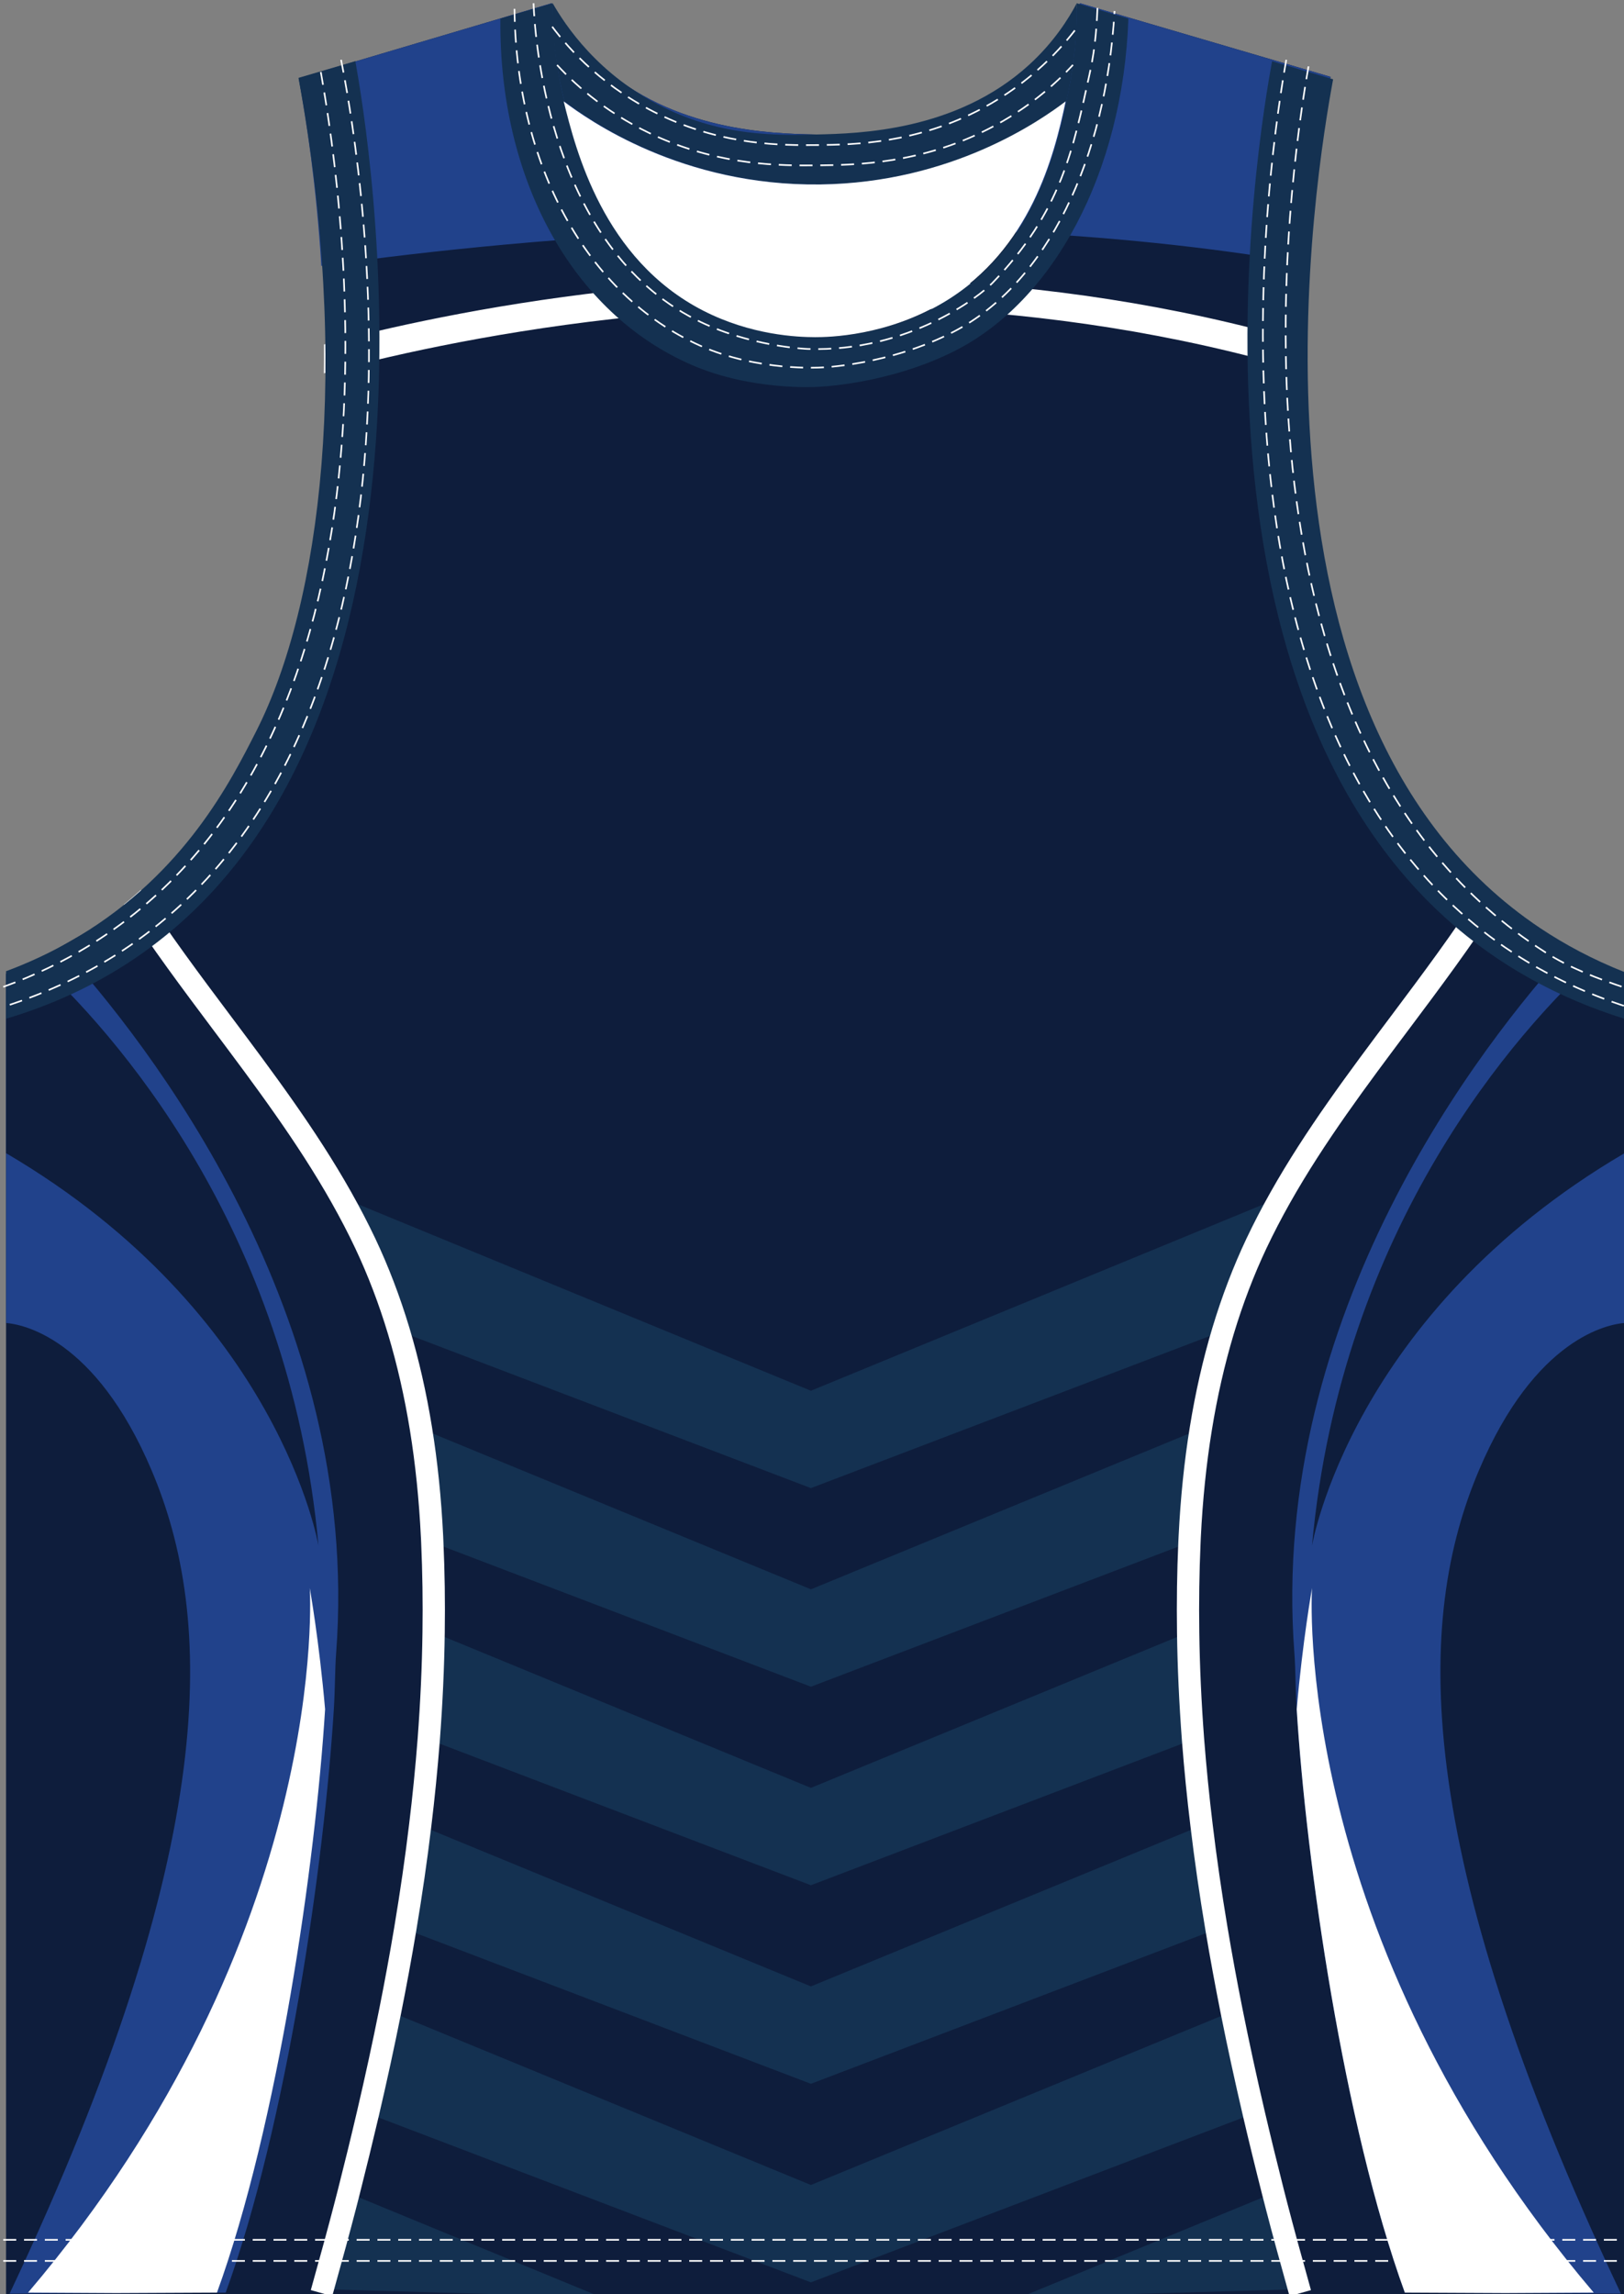 <?xml version="1.0" encoding="utf-8"?>
<!-- Generator: Adobe Illustrator 19.1.0, SVG Export Plug-In . SVG Version: 6.00 Build 0)  -->
<svg version="1.1" id="Layer_1" xmlns="http://www.w3.org/2000/svg" xmlns:xlink="http://www.w3.org/1999/xlink" x="0px" y="0px"
	 viewBox="0 0 500 706" style="enable-background:new 0 0 500 706;" xml:space="preserve">
<rect x="0" y="0" width="500" height="706" fill="#808080" stroke="none"/>
<style type="text/css">
	<![CDATA[
	@font-face{font-family:'codaheavy';src:url('/fonts/coda-heavy-webfont.woff') format('woff')}
	text{font-family:Impact,codaheavy,sans-serif}
	.Colour1.fill{fill:#0E1D3C;}
	.Colour2.fill{fill:#21428B;}
	.Colour3.fill{fill:#FFFFFF;}
	.Colour4.fill{fill:#143151;}
	.NeckAndArmTrim.fill{fill:#143151;}
	.st0{fill:#FFFFFF;}
	.st1{fill:none;stroke:#FFFFFF;stroke-width:0.5;stroke-miterlimit:10;stroke-dasharray:4,2.4;}
	]]>
</style>
<path class="Colour1 fill" d="M1.86,706.14h498.29V299.51c-7.76-2.92-15.22-6.52-22.18-10.72c-32.81-19.76-47.28-48.32-55.05-63.67
	c-17.74-35.04-30.51-106.33-13.24-201.47L332.53,1c-5.71,9.78-16.23,23.03-34.3,31.92c-15.44,7.59-29.78,8.57-40.55,8.57
	c-2.52,0-4.91-0.05-7.16-0.11c-12.97-0.3-43.34-0.99-66.09-21.68c-5.9-5.36-10.82-11.65-14.64-18.69L91.99,24.08
	c8.53,46.9,37.61,203.84-64.5,262.24c-8.22,4.7-16.5,9.78-25.63,13.44V706.14z"/>
<path class="Colour1 fill" d="M477.38,705.9c0,0-37.39-41-54.04-88.63c0,0,2.51,54.25,26.31,88.55L477.38,705.9z"/>
<path class="Colour1 fill" d="M21.94,705.9c0,0,37.39-41,54.04-88.63c0,0-2.51,54.25-26.31,88.55L21.94,705.9z"/>

<g>
	<path class="Colour4 fill" d="M394.21,368.51c-2.61,4.62-5.07,9.33-7.35,14.14c-4.13,8.72-7.52,17.74-10.3,26.96l-126.9,48.37
		l-126.91-48.37c-2.78-9.22-6.17-18.24-10.3-26.96c-2.28-4.81-4.73-9.52-7.35-14.14l144.56,59.51L394.21,368.51z"/>
	<path class="Colour4 fill" d="M369.72,439.7c-1.79,11.02-2.87,22.17-3.41,33.31c-0.03,0.56-0.06,1.1-0.07,1.66l-116.57,44.43
		l-116.57-44.43c-0.02-0.56-0.05-1.1-0.07-1.66c-0.54-11.14-1.62-22.29-3.41-33.31l120.06,49.43L369.72,439.7z"/>
	<path class="Colour4 fill" d="M367.33,535.35L249.66,580.2l-117.67-44.85c0.83-10.97,1.36-21.96,1.5-32.95l116.17,47.84l116.16-47.84
		C365.97,513.39,366.5,524.38,367.33,535.35z"/>
	<path class="Colour4 fill" d="M374.56,593.7l-124.9,47.61L124.75,593.7c1.77-10.6,3.33-21.24,4.61-31.89l120.3,49.53l120.29-49.53
		C371.23,572.47,372.79,583.1,374.56,593.7z"/>
	<path class="Colour4 fill" d="M386.03,650.44l-136.37,51.98l-136.38-51.98c2.43-10.4,4.71-20.84,6.8-31.34l129.58,53.35l129.57-53.35
		C381.33,629.6,383.61,640.04,386.03,650.44z"/>
	<path class="Colour4 fill" d="M399.94,704.52L314.18,707l6.03-2.48l71.81-29.57c0.35,1.36,0.7,2.71,1.05,4.08
		C395.28,687.55,397.57,696.05,399.94,704.52z"/>
	<path class="Colour4 fill" d="M99.38,704.52l85.76,2.48l-6.03-2.48l-71.81-29.57c-0.35,1.36-0.7,2.71-1.05,4.08
		C104.04,687.55,101.75,696.05,99.38,704.52z"/>
</g>
<path class="Colour2 fill" d="M332.53,1c-5.71,9.78-16.23,23.03-34.3,31.92c-15.44,7.59-29.78,8.57-40.55,8.57
	c-2.52,0-4.91-0.05-7.16-0.11c-12.97-0.3-43.34-0.99-66.09-21.68c-5.9-5.36-10.82-11.65-14.64-18.69L91.99,24.08
	c2.32,12.72,5.44,33.3,6.93,57.76c45.3-6.49,179.82-22.14,303.57-0.64c1.19-18.02,3.5-37.23,7.19-57.54L332.53,1z"/>
<path class="Colour3 fill" d="M99.72,114.9c17.58-4.78,49.17-12.24,88.99-16.74c53.43-6.04,132.32-7.78,212.79,16.14
	c-0.03-2.94-0.03-5.92,0.01-8.94c-81.08-23.6-160.24-21.82-213.99-15.72c-38.53,4.37-69.5,11.48-87.77,16.36
	C99.77,108.93,99.76,111.9,99.72,114.9z"/>
<path class="Colour2 fill" d="M398.52,508.77c0.38,5.01,0.31,10.85,0.71,17.28c2.93,47.16,14.43,127.63,33.29,179.52l19.4,0.09
	l11.64,0.06l35.5,0.18c-0.04-0.07-0.07-0.16-0.11-0.23c-65.17-138.01-62.88-207.75-43.63-253.13
	c17.41-41.08,40.07-45.01,44.83-45.38V299.51c-5.89-2.22-11.61-4.83-17.07-7.8C456.83,320.53,390.6,404.34,398.52,508.77z"/>
<path class="Colour3 fill" d="M490.68,705.57l-27.12,0.15l-31.04-0.15c-18.86-51.89-30.36-132.36-33.29-179.52
	c1.83-21.13,4.72-37.31,4.72-37.31S396.89,595.25,490.68,705.57z"/>
<g>
	<path class="Colour1 fill" d="M403.94,475.73c0,0,11.97-71.4,96.2-120.82v-55.4c-3.15-1.18-6.23-2.51-9.27-3.91
		C467.83,316.78,412.93,376.94,403.94,475.73z"/>
</g>
<path class="Colour3 fill" d="M428.23,312.75c-12.91,17.22-26.27,35.03-37,54.06c-2.7,4.77-5.2,9.6-7.46,14.36
	c-4.05,8.56-7.58,17.79-10.49,27.45c-2.91,9.68-5.24,19.96-6.95,30.52c-1.72,10.57-2.88,21.9-3.46,33.69
	c-0.03,0.58-0.06,1.14-0.08,1.68c-0.41,9.19-0.55,18.59-0.41,27.94c0.14,10.61,0.65,21.76,1.51,33.17
	c0.68,8.84,1.57,17.79,2.65,26.61c1.23,10.31,2.74,20.79,4.63,32.05c1.41,8.42,2.99,17,4.69,25.5c2.02,10.12,4.32,20.7,6.83,31.45
	c1.84,7.88,3.86,16.15,6.01,24.59l1.05,4.08c1.8,6.96,4.07,15.32,7.13,26.25h1.96l4.78-1.35c-3.12-11.14-5.42-19.6-7.24-26.62
	l-1.05-4.07c-2.13-8.39-4.14-16.62-5.97-24.45c-2.49-10.67-4.77-21.18-6.78-31.23c-1.69-8.43-3.25-16.94-4.65-25.29
	c-1.86-11.15-3.36-21.53-4.58-31.74c-1.06-8.72-1.94-17.58-2.62-26.31c-0.85-11.26-1.35-22.27-1.49-32.74
	c-0.14-9.22,0-18.48,0.4-27.57c0.02-0.54,0.04-1.06,0.07-1.6c0.56-11.53,1.7-22.61,3.38-32.93c1.65-10.27,3.93-20.25,6.74-29.64
	c2.81-9.32,6.21-18.23,10.11-26.48c2.19-4.61,4.62-9.29,7.23-13.92c10.52-18.65,23.73-36.27,36.52-53.32
	c9.57-12.76,19.39-25.89,28.19-39.55c-1.81-1.51-3.54-3.04-5.2-4.59C447.88,286.52,437.93,299.82,428.23,312.75z"/>
<path class="Colour2 fill" d="M1.86,407.16c4.76,0.37,27.41,4.3,44.83,45.38c19.25,45.38,21.54,115.12-43.63,253.13
	c-0.04,0.07-0.07,0.16-0.11,0.23l35.5-0.18l11.64-0.06l19.4-0.09c18.86-51.89,30.36-132.36,33.29-179.52
	c0.4-6.43,0.33-12.27,0.71-17.28c7.93-104.58-58.5-188.48-84.66-217.18c-5.41,3.05-11.07,5.81-16.96,8.17V407.16z"/>
<path class="Colour3 fill" d="M8.64,705.57l27.12,0.15l31.04-0.15c18.86-51.89,30.36-132.36,33.29-179.52
	c-1.83-21.13-4.72-37.31-4.72-37.31S102.44,595.25,8.64,705.57z"/>
<path class="Colour3 fill" d="M65.62,316.9c12.78,17.04,26,34.66,36.51,53.31c2.62,4.65,5.06,9.33,7.23,13.92
	c3.9,8.25,7.31,17.16,10.11,26.48c2.82,9.38,5.09,19.36,6.75,29.65c1.67,10.29,2.81,21.37,3.37,32.92l0.02,0.29
	c0.02,0.44,0.04,0.88,0.06,1.36c0.4,9.02,0.54,18.29,0.4,27.54c-0.14,10.49-0.64,21.5-1.49,32.73c-0.68,8.78-1.56,17.63-2.62,26.32
	c-1.22,10.2-2.72,20.58-4.58,31.73c-1.4,8.35-2.96,16.86-4.65,25.29c-2.01,10.05-4.29,20.56-6.78,31.22
	c-1.83,7.83-3.84,16.06-5.97,24.44l-1.05,4.07c-1.81,6.98-4.18,15.69-7.24,26.63l4.78,1.35h1.96c3.04-10.87,5.31-19.23,7.13-26.25
	l1.05-4.09c2.14-8.43,4.16-16.7,6.01-24.58c2.51-10.74,4.81-21.32,6.83-31.44c1.7-8.5,3.28-17.08,4.69-25.5
	c1.88-11.26,3.4-21.74,4.63-32.04c1.07-8.78,1.96-17.74,2.65-26.62c0.86-11.37,1.37-22.53,1.51-33.16c0.14-9.38,0-18.79-0.41-27.91
	c-0.02-0.48-0.04-0.95-0.06-1.43l-0.01-0.29c-0.58-11.81-1.74-23.14-3.46-33.69c-1.71-10.59-4.05-20.86-6.95-30.53
	c-2.91-9.65-6.43-18.88-10.49-27.45c-2.25-4.74-4.76-9.57-7.46-14.36c-10.73-19.04-24.09-36.84-37-54.06
	c-9.43-12.57-19.1-25.5-27.73-38.87c-1.7,1.55-3.46,3.05-5.25,4.52C46.74,291.69,56.3,304.46,65.62,316.9z"/>
<g>
	<path class="Colour1 fill" d="M1.86,354.9c84.23,49.42,96.2,120.82,96.2,120.82C89.07,376.95,34.19,316.8,11.14,295.6
		c-3.04,1.47-6.12,2.88-9.28,4.15V354.9z"/>
</g>
<path class="st0" d="M290.95,92.02c-16.31,9.99-33.22,11.08-39.8,11.08c-0.02,0-0.05,0-0.07,0c-6.89-0.01-20.51-1.08-34.24-8.1
	c-29.5-15.11-38.48-47.04-42.35-62.4c11.41,8.29,38.7,24.64,76.39,24.64c0.58,0,1.17,0,1.76-0.01
	c36.07-0.48,61.97-15.36,74.87-24.85C323.8,49.69,316.24,76.54,290.95,92.02z"/>
<g id="FBodyLogos"></g>
<path class="NeckAndArmTrim fill" d="M500.14,313.53c-14.14-4.41-26.11-10.21-36.28-16.68c-108.69-69.22-76.14-256.88-72.2-278.01l18.78,5.57
	c-5.04,27.4-33.83,196.08,63.77,261.23c7.61,5.08,16.2,9.67,25.92,13.52C500.14,303.95,500.14,308.74,500.14,313.53"/>
<path class="NeckAndArmTrim fill" d="M1.86,313.53v-7.9v-6.73c5.58-2.07,13.64-5.46,22.52-10.82c32.49-19.57,46.68-47.59,54.54-63.11
	c19.98-39.46,29.19-112.39,12.98-201l17.5-5.14c3.86,21.24,36.1,212.19-72.68,279.23C26.87,304.14,15.36,309.51,1.86,313.53"/>
<g>
	<path class="NeckAndArmTrim fill" d="M170.15,1c-0.04,7.28,0.55,17.87,3.62,30.21c3.72,14.93,12.12,48.61,42.98,64.41
		c14.72,7.54,28.94,8.14,34.41,8.15c4.11,0.01,22.38-0.3,40.07-11.14c28.1-17.21,34.45-48.52,37.79-64.96
		c2.24-11.01,2.57-20.33,2.48-26.67l15.91,4.72c-1.68,47.48-23.1,87.06-53.62,102.36c-20.71,10.39-42.29,10.99-42.29,10.99
		s-19.91,1.27-38.35-6.68c-37.22-16.05-59.6-57.53-59.09-106.68L170.15,1z"/>
</g>
<path class="NeckAndArmTrim fill" d="M331.51,1c-2.52,4.76-7.05,12.01-14.74,19.01c-22.43,20.4-52.5,21.09-65.3,21.38
	c-12.22,0.28-28.84,0.66-47.15-8.34c-20.2-9.93-30.29-25.3-34.16-32.05c-0.77,13.39,3.62,30.21,3.62,30.21
	c7.61,5.75,36.42,26.13,79.04,25.56c40.41-0.54,67.6-19.59,75.49-25.56C328.3,31.21,332,15.96,331.51,1z"/>
<path class="st0" d="M291.01,92.63c-17.7,10.84-35.96,11.15-40.07,11.14c-5.47-0.01-19.69-0.61-34.41-8.15
	c-30.87-15.81-39.26-49.48-42.98-64.41c7.61,5.75,36.42,26.13,79.04,25.56c40.41-0.54,67.6-19.59,75.49-25.56
	C324.5,48.3,317.2,76.59,291.01,92.63z"/>
<g>
	<line class="st1" x1="1" y1="689.33" x2="501" y2="689.33"/>
	<line class="st1" x1="1" y1="695.82" x2="501" y2="695.82"/>
	<path class="st1" d="M170.01,8.22c5.08,6.75,15.94,19.21,34.53,27.76c19.04,8.76,36.08,8.77,47.15,8.66
		c11.52-0.11,30.6-0.52,50.78-11.31c15.21-8.14,24.48-18.66,29.32-25.11"/>
	<path class="st1" d="M1,303.72c9.94-3.59,18.71-7.93,26.46-12.71c106.38-65.57,76.16-242.05,70.98-270.68"/>
	<path class="st1" d="M105,18.4c4.04,20.06,38.77,204.97-67.69,274.43C27.2,299.42,15.24,305.36,1,309.89"/>
	<path class="st1" d="M402.87,20.43c-5.69,32.18-31.82,205.95,73.02,272.72c7.38,4.7,15.7,7.96,25.11,11.08"/>
	<path class="st1" d="M396.02,18.4c-4.16,23.42-34.75,209.27,72.17,276.33c9.38,5.88,20.21,11.1,32.8,15.16"/>
	<path class="st1" d="M158.4,2.72c0.5,47.84,22,87.94,57.2,103.68c17.84,7.98,37.12,6.7,37.12,6.7s20.88-0.61,40.93-11.03
		c28.71-14.92,46.87-52.84,49.5-98.69"/>
	<path class="st1" d="M164.26,1c0.54,13.17,5.5,74.82,49.89,97.33c16.46,8.35,33.86,9.05,34.67,9.07
		c31.02,0.96,52.88-16.32,56.7-20.28c21.35-22.15,24.83-41.08,30.04-64.79c1.83-8.35,2.16-15.68,2.39-21.15"/>
	<path class="st1" d="M171.51,20.01c6.29,6.82,16.38,15.67,31.2,22.22c19.8,8.76,37.52,8.77,49.02,8.66
		c11.98-0.11,31.82-0.52,52.8-11.31c11.86-6.1,20.25-13.55,25.82-19.61"/>
</g>
</svg>
